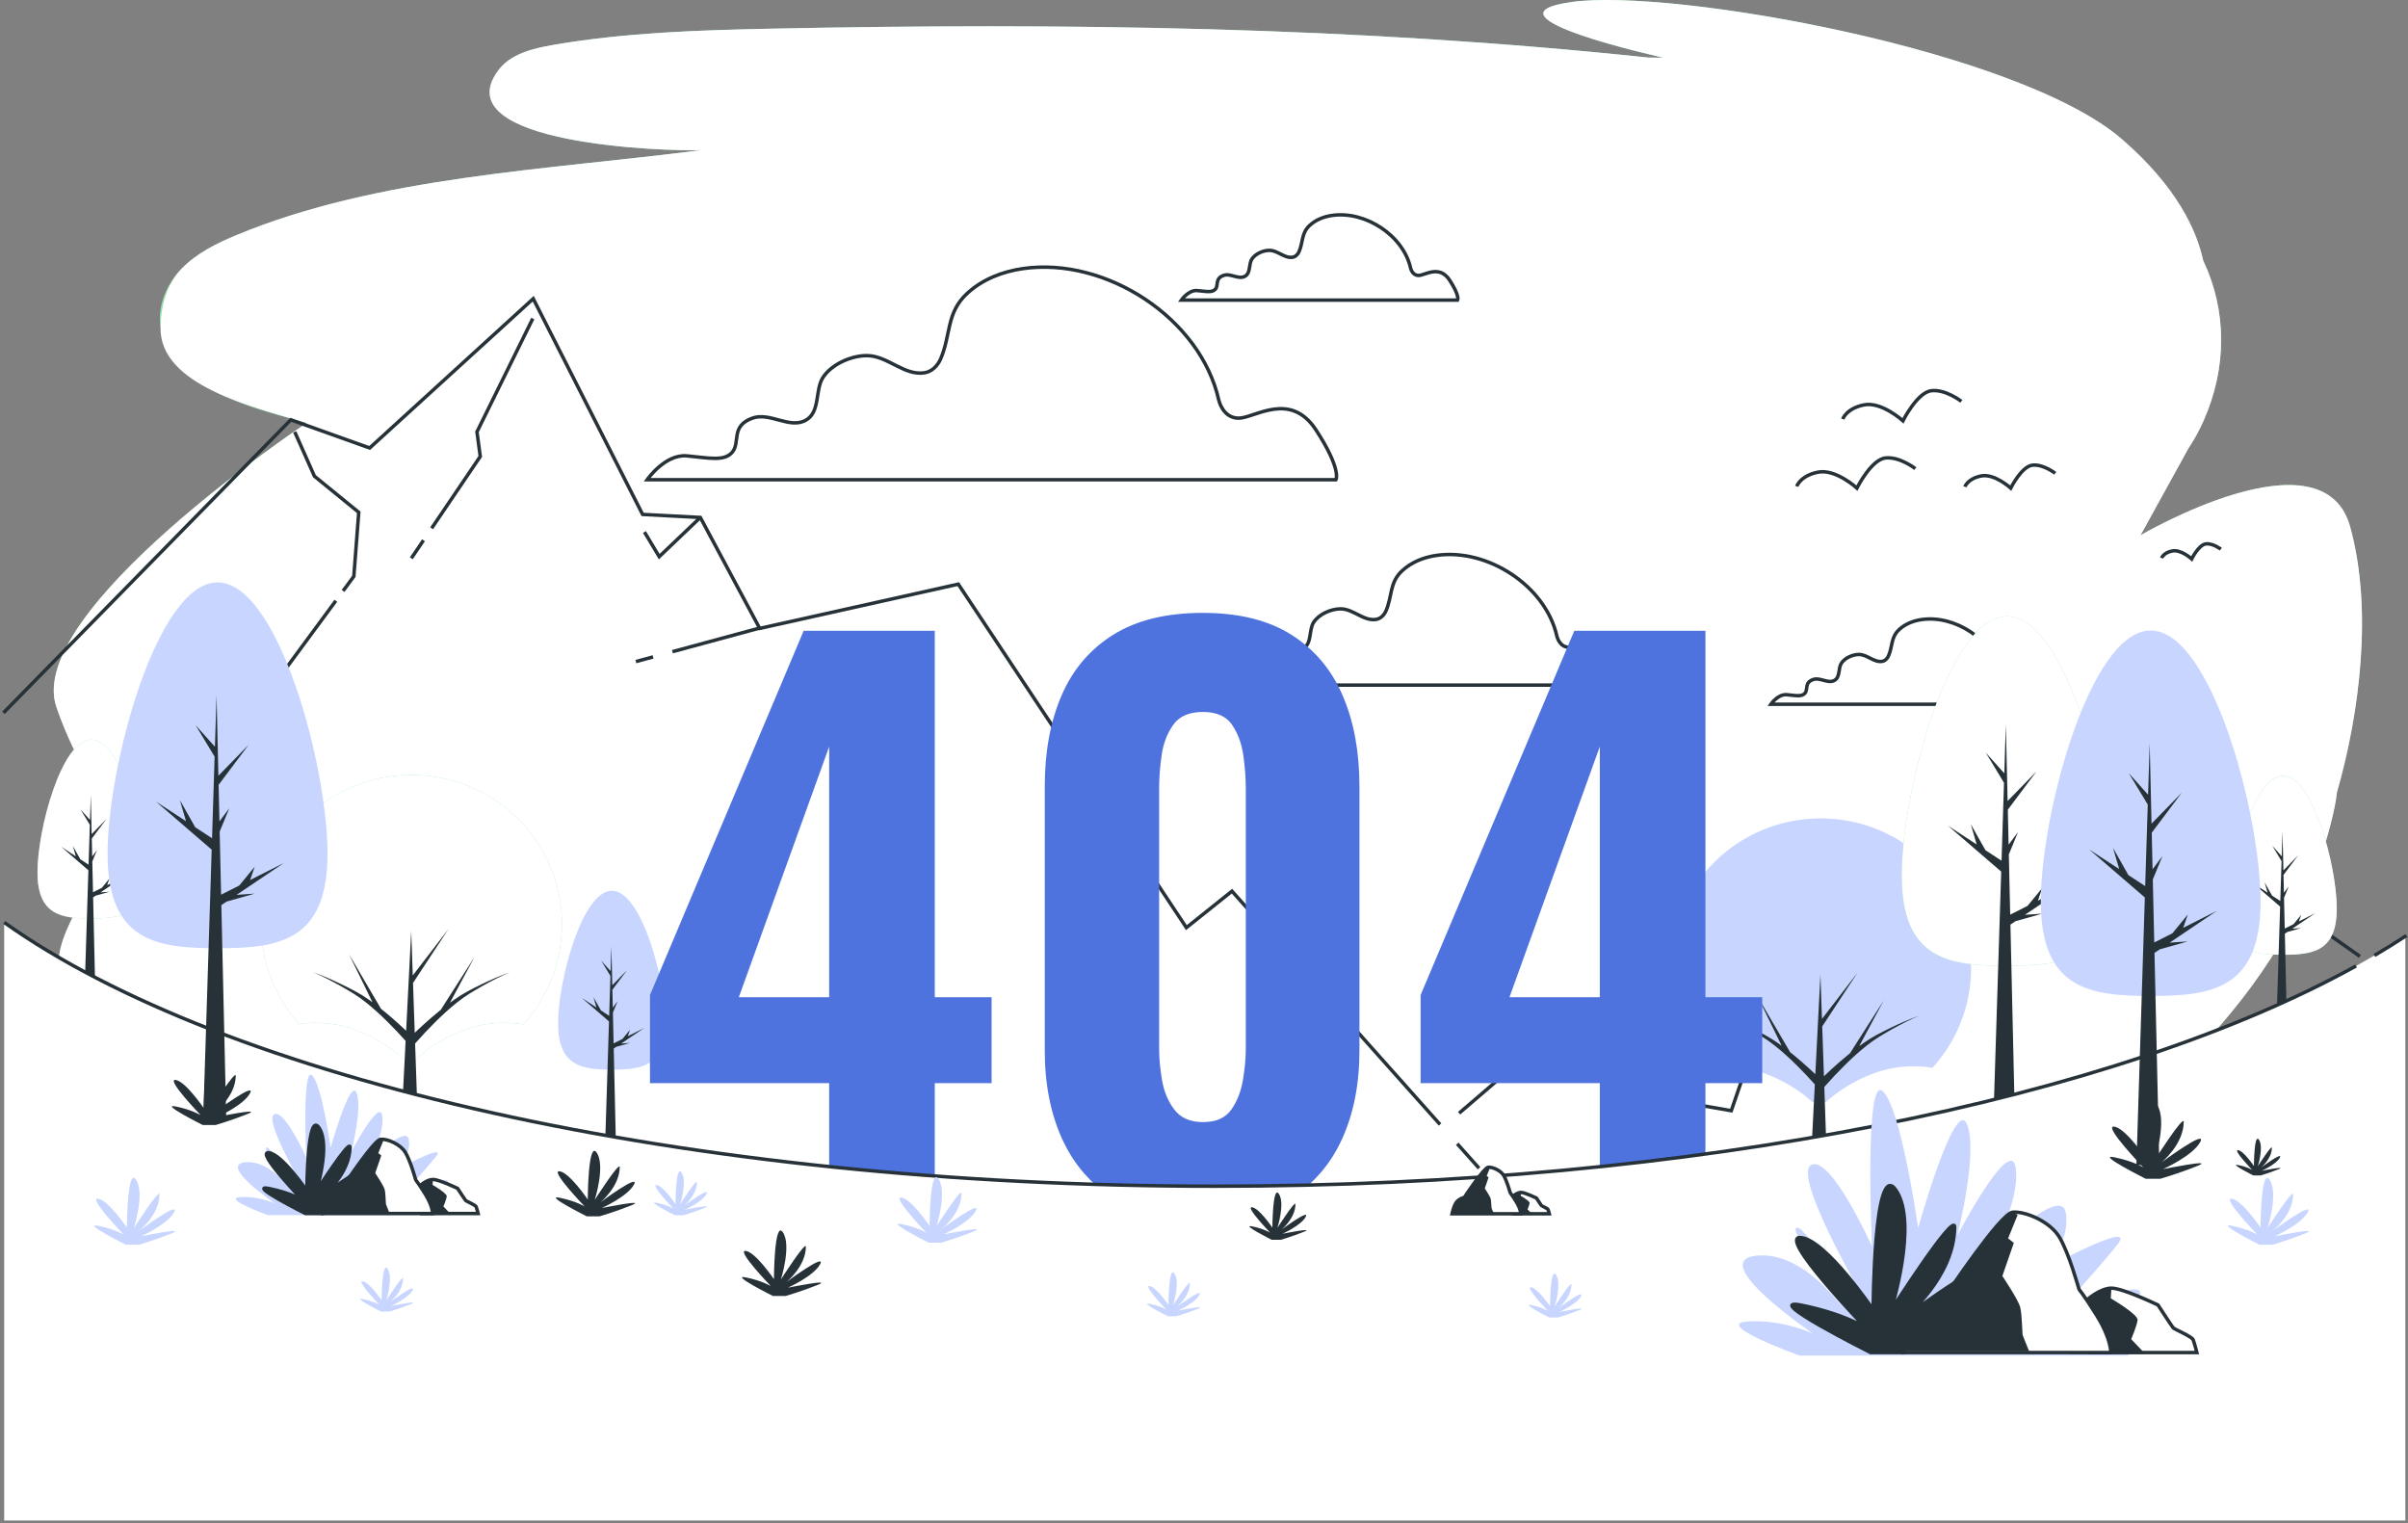 <?xml version="1.0" encoding="UTF-8"?>
<svg width="694px" height="439px" viewBox="0 0 694 439" version="1.1" xmlns="http://www.w3.org/2000/svg" xmlns:xlink="http://www.w3.org/1999/xlink">
    <rect x="0" y="0" width="694" height="439" fill="#808080" stroke="none"/>
    <title>Group 188</title>
    <g id="404" stroke="none" stroke-width="1" fill="none" fill-rule="evenodd">
        <g id="Page-404" transform="translate(-373, -70)">
            <g id="Group-188" transform="translate(374, 70)">
                <g id="Group-5" transform="translate(14.492, 0)">
                    <path d="M661.826,151.767 C653.946,123.389 601.413,154.255 601.413,154.255 L615.16,129.319 C616.793,126.847 618.259,124.227 619.514,121.42 C626.418,105.981 626.327,89.466 619.479,75.083 C617.595,66.351 611.893,53.87 596.16,40.194 C566.391,14.316 466.579,-3.385 437.686,0.546 C408.793,4.477 463.953,16.632 463.953,16.632 L459.581,16.594 C375.428,7.672 290.757,6.524 206.748,8.263 C185.682,8.699 164.552,9.391 143.926,12.949 C137.991,13.973 131.609,15.537 128.076,20.325 C112.394,41.591 176.546,43.668 186.608,43.258 C142.545,48.986 93.586,50.742 52.606,67.771 C46.888,70.147 41.224,72.962 36.916,77.359 C32.608,81.755 29.801,87.992 30.772,94.26 C33.591,112.457 58.662,117.851 72.878,121.893 C72.878,121.893 -8.842,176.232 0.789,203.814 C4.77,215.217 10.704,227.219 21.701,239.035 C15.433,246.904 9.914,255.161 5.648,263.891 C3.038,269.231 -0.381,276.546 2.54,282.694 C17.424,314.019 243.153,421.549 424.034,390.859 C472.086,382.706 519.942,369.225 562.065,345.38 C603.984,321.652 646.701,282.456 657.261,233.032 C657.609,231.404 657.864,229.824 658.038,228.289 C664.591,205.509 668.418,175.509 661.826,151.767" id="Fill-1" fill="#92E3A9"></path>
                    <path d="M661.826,151.767 C653.946,123.389 601.413,154.255 601.413,154.255 L615.16,129.319 C616.793,126.847 618.259,124.227 619.514,121.42 C626.418,105.981 626.327,89.466 619.479,75.083 C617.595,66.351 611.893,53.87 596.16,40.194 C566.391,14.316 466.579,-3.385 437.686,0.546 C408.793,4.477 463.953,16.632 463.953,16.632 L459.581,16.594 C375.428,7.672 290.757,6.524 206.748,8.263 C185.682,8.699 164.552,9.391 143.926,12.949 C137.991,13.973 131.609,15.537 128.076,20.325 C112.394,41.591 176.546,43.668 186.608,43.258 C142.545,48.986 93.586,50.742 52.606,67.771 C46.888,70.147 41.224,72.962 36.916,77.359 C32.608,81.755 30.922,87.919 30.772,94.26 C30.375,111.037 57.336,117.266 72.878,121.893 C72.878,121.893 -8.842,176.232 0.789,203.814 C4.77,215.217 10.704,227.219 21.701,239.035 C15.433,246.904 9.914,255.161 5.648,263.891 C3.038,269.231 -0.381,276.546 2.54,282.694 C17.424,314.019 243.153,421.549 424.034,390.859 C472.086,382.706 519.942,369.225 562.065,345.38 C603.984,321.652 646.701,282.456 657.261,233.032 C657.609,231.404 657.864,229.824 658.038,228.289 C664.591,205.509 668.418,175.509 661.826,151.767" id="Fill-3" fill="#FFFFFF"></path>
                </g>
                <g id="Group-14" transform="translate(516.827, 112.547)" stroke="#263238">
                    <path d="M13.265,8.213 C13.265,8.213 14.285,5.152 19.387,4.131 C24.49,3.111 30.612,8.723 30.612,8.723 C30.612,8.723 34.694,0.56 38.775,0.05 C42.857,-0.461 47.449,3.111 47.449,3.111" id="Stroke-6"></path>
                    <path d="M0,27.601 C0,27.601 1.02,24.54 6.122,23.519 C11.225,22.499 17.347,28.111 17.347,28.111 C17.347,28.111 21.429,19.948 25.51,19.438 C29.592,18.927 34.184,22.499 34.184,22.499" id="Stroke-8"></path>
                    <path d="M48.47,27.723 C48.47,27.723 49.247,25.393 53.13,24.616 C57.014,23.839 61.674,28.111 61.674,28.111 C61.674,28.111 64.781,21.897 67.888,21.509 C70.995,21.121 74.491,23.839 74.491,23.839" id="Stroke-10"></path>
                    <path d="M105.164,48.265 C105.164,48.265 105.673,46.737 108.22,46.227 C110.767,45.718 113.823,48.52 113.823,48.52 C113.823,48.52 115.861,44.445 117.898,44.19 C119.936,43.935 122.228,45.718 122.228,45.718" id="Stroke-12"></path>
                </g>
                <g id="Group-23" transform="translate(185.514, 61.914)" stroke="#263238">
                    <path d="M164.758,53.438 C159.486,29.751 132.183,12.097 108.384,15.48 C102.452,16.323 96.681,18.542 92.225,22.642 C86.149,28.233 87.59,34.58 84.581,41.508 C83.746,43.431 82.118,45.138 80.049,45.494 C74.13,46.509 69.361,40.609 63.369,40.565 C58.888,40.532 53.159,43.008 50.66,46.877 C48.333,50.48 49.954,56.768 45.766,59.16 C41.081,61.835 35.384,56.746 30.32,58.588 C24.027,60.876 26.888,65.452 24.599,68.313 C22.311,71.173 17.734,70.029 11.442,69.457 C5.149,68.885 -2.84217094e-14,76.322 -2.84217094e-14,76.322 L198.511,76.322 C198.511,76.322 200.227,73.461 192.79,62.02 C185.353,50.578 175.056,58.588 170.479,58.588 C165.906,58.588 164.76,53.447 164.758,53.438 Z" id="Stroke-15"></path>
                    <path d="M220.042,15.395 C217.928,5.892 206.974,-1.19 197.425,0.167 C195.047,0.505 192.731,1.395 190.944,3.04 C188.506,5.283 189.083,7.829 187.876,10.609 C187.542,11.38 186.888,12.065 186.059,12.208 C183.684,12.615 181.77,10.248 179.367,10.231 C177.569,10.217 175.27,11.21 174.268,12.763 C173.334,14.208 173.984,16.731 172.304,17.691 C170.424,18.764 168.139,16.722 166.107,17.461 C163.583,18.379 164.731,20.215 163.812,21.363 C162.894,22.51 161.059,22.051 158.534,21.822 C156.01,21.592 153.944,24.576 153.944,24.576 L233.583,24.576 C233.583,24.576 234.273,23.428 231.288,18.838 C228.304,14.248 224.173,17.461 222.338,17.461 C220.502,17.461 220.043,15.399 220.042,15.395 Z" id="Stroke-17"></path>
                    <path d="M389.944,131.852 C387.829,122.349 376.875,115.267 367.327,116.624 C364.948,116.962 362.632,117.852 360.845,119.497 C358.407,121.74 358.985,124.286 357.778,127.066 C357.443,127.837 356.79,128.522 355.96,128.665 C353.585,129.072 351.672,126.705 349.268,126.688 C347.47,126.674 345.172,127.668 344.169,129.22 C343.236,130.665 343.886,133.188 342.206,134.148 C340.326,135.221 338.041,133.179 336.009,133.918 C333.485,134.836 334.632,136.672 333.714,137.82 C332.796,138.967 330.96,138.508 328.435,138.279 C325.911,138.049 323.845,141.033 323.845,141.033 L403.485,141.033 C403.485,141.033 404.174,139.885 401.19,135.295 C398.207,130.705 394.075,133.918 392.239,133.918 C390.405,133.918 389.945,131.856 389.944,131.852 Z" id="Stroke-19"></path>
                    <path d="M262.198,121.453 C258.958,106.898 242.181,96.05 227.557,98.128 C223.912,98.646 220.366,100.01 217.628,102.529 C213.893,105.965 214.779,109.865 212.93,114.122 C212.417,115.304 211.417,116.353 210.145,116.571 C206.508,117.195 203.578,113.57 199.895,113.543 C197.142,113.523 193.622,115.044 192.086,117.421 C190.656,119.635 191.652,123.499 189.079,124.969 C186.2,126.613 182.699,123.486 179.587,124.617 C175.72,126.023 177.478,128.836 176.072,130.593 C174.666,132.351 171.854,131.648 167.987,131.296 C164.12,130.945 160.956,135.515 160.956,135.515 L282.939,135.515 C282.939,135.515 283.993,133.757 279.423,126.726 C274.853,119.696 268.526,124.617 265.713,124.617 C262.903,124.617 262.199,121.458 262.198,121.453 Z" id="Stroke-21"></path>
                </g>
                <g id="Group-56" transform="translate(0, 86.077)">
                    <path d="M476.403,264.988 C476.403,264.988 469.112,257.433 471.158,257.661 C473.205,257.888 477.035,263.537 477.035,263.537 C477.035,263.537 477.088,251.084 478.907,253.813 C480.726,256.541 478.491,263.589 478.491,263.589 C478.491,263.589 483.691,255.477 483.68,256.802 C483.644,260.901 479.673,264.107 479.673,264.107 C479.673,264.107 488,257.939 486.636,260.44 C485.271,262.941 479.947,265.305 479.947,265.305 C479.947,265.305 489.546,263.369 486.135,264.733 C482.724,266.098 479.479,267.035 479.479,267.035 L476.827,267.035 C476.827,267.035 467.762,262.487 471.173,263.169 C474.584,263.851 476.403,264.988 476.403,264.988" id="Fill-24" fill="#263238"></path>
                    <path d="M572.691,241.348 C572.691,241.348 567.017,235.469 568.609,235.646 C570.202,235.823 573.183,240.219 573.183,240.219 C573.183,240.219 573.224,230.527 574.64,232.651 C576.055,234.774 574.316,240.259 574.316,240.259 C574.316,240.259 578.363,233.946 578.354,234.977 C578.326,238.167 575.236,240.663 575.236,240.663 C575.236,240.663 581.716,235.862 580.655,237.809 C579.593,239.755 575.449,241.595 575.449,241.595 C575.449,241.595 582.92,240.088 580.265,241.15 C577.611,242.212 575.085,242.941 575.085,242.941 L573.021,242.941 C573.021,242.941 565.966,239.401 568.621,239.932 C571.275,240.463 572.691,241.348 572.691,241.348" id="Fill-26" fill="#263238"></path>
                    <path d="M662.087,220.259 C662.087,220.259 656.413,214.38 658.005,214.557 C659.598,214.734 662.579,219.13 662.579,219.13 C662.579,219.13 662.62,209.438 664.035,211.562 C665.451,213.685 663.712,219.17 663.712,219.17 C663.712,219.17 667.759,212.857 667.75,213.888 C667.722,217.078 664.632,219.574 664.632,219.574 C664.632,219.574 671.112,214.773 670.05,216.72 C668.989,218.666 664.845,220.506 664.845,220.506 C664.845,220.506 672.316,218.999 669.661,220.061 C667.007,221.123 664.481,221.852 664.481,221.852 L662.417,221.852 C662.417,221.852 655.362,218.312 658.017,218.843 C660.671,219.374 662.087,220.259 662.087,220.259" id="Fill-28" fill="#263238"></path>
                    <path d="M548.156,268.43 C548.156,268.43 541.378,261.407 543.28,261.618 C545.183,261.83 548.743,267.081 548.743,267.081 C548.743,267.081 548.792,255.504 550.484,258.041 C552.175,260.577 550.097,267.13 550.097,267.13 C550.097,267.13 554.931,259.588 554.92,260.82 C554.887,264.631 551.196,267.611 551.196,267.611 C551.196,267.611 558.937,261.877 557.669,264.202 C556.4,266.527 551.45,268.725 551.45,268.725 C551.45,268.725 560.374,266.925 557.203,268.193 C554.033,269.462 551.015,270.332 551.015,270.332 L548.55,270.332 C548.55,270.332 540.123,266.105 543.294,266.739 C546.465,267.373 548.156,268.43 548.156,268.43" id="Fill-30" fill="#92E3A9"></path>
                    <polyline id="Stroke-32" stroke="#263238" points="414.027 237.963 354.06 170.732 340.926 181.238 275.184 82.258 217.952 95.01 200.839 63.039 184.204 62.164 152.684 0 105.538 43.017 82.807 34.899 0 119.329"></polyline>
                    <line x1="425.272" y1="250.57" x2="418.985" y2="243.521" id="Stroke-34" stroke="#263238"></line>
                    <line x1="187.222" y1="103.229" x2="182.265" y2="104.571" id="Stroke-36" stroke="#263238"></line>
                    <line x1="217.836" y1="94.938" x2="192.803" y2="101.718" id="Stroke-38" stroke="#263238"></line>
                    <polyline id="Stroke-40" stroke="#263238" points="123.396 66.161 137.413 45.469 136.466 38.371 152.556 5.719"></polyline>
                    <line x1="117.538" y1="74.809" x2="121.054" y2="69.618" id="Stroke-42" stroke="#263238"></line>
                    <line x1="95.787" y1="87.049" x2="73.056" y2="117.871" id="Stroke-44" stroke="#263238"></line>
                    <polyline id="Stroke-46" stroke="#263238" points="83.94 38.371 89.619 51.148 102.395 61.559 100.976 80.014 97.879 84.212"></polyline>
                    <polyline id="Stroke-48" stroke="#263238" points="200.839 63.039 188.994 74.335 184.735 67.237"></polyline>
                    <polyline id="Stroke-50" stroke="#263238" points="679.142 189.524 587.126 124.62 559.192 164.055 524.686 152.553 471.284 227.316 436.777 219.922 419.524 234.711"></polyline>
                    <polyline id="Stroke-52" stroke="#263238" points="587.125 124.619 576.185 172.711 563.283 167.066"></polyline>
                    <polyline id="Stroke-54" stroke="#263238" points="524.981 155.374 497.967 233.995 479.421 230.77"></polyline>
                </g>
                <g id="Group-89" transform="translate(9.806, 177.599)">
                    <path d="M513.927,58.236 C489.982,58.236 470.57,77.516 470.57,101.298 C470.57,112.325 474.745,122.381 481.607,129.999 C484.747,129.544 490.469,129.231 496.794,131.383 C505.175,134.234 510.398,138.905 511.542,139.997 L515.427,139.997 C516.571,138.905 521.794,134.234 530.175,131.383 C537.061,129.04 543.236,129.619 546.137,130.122 C553.065,122.489 557.284,112.384 557.284,101.298 C557.284,77.516 537.872,58.236 513.927,58.236" id="Fill-57" fill="#C8D6FF"></path>
                    <path d="M534.109,118.57 C532.775,119.215 531.453,119.882 530.148,120.578 C528.842,121.292 527.562,122.067 526.361,122.916 C525.907,123.23 525.464,123.554 525.021,123.878 L532.123,110.648 L522.378,125.909 C521.39,126.703 520.42,127.514 519.468,128.341 C517.894,129.711 516.364,131.107 514.864,132.546 L514.369,118.192 L524.566,102.667 L514.294,116.02 L513.851,103.173 L513.119,117.548 L513.117,117.551 L513.119,117.553 L512.385,131.96 C511.082,130.728 509.758,129.523 508.399,128.341 C507.33,127.412 506.242,126.5 505.127,125.614 L495.907,109.868 L502.679,123.758 C502.29,123.476 501.903,123.19 501.506,122.916 C500.306,122.067 499.025,121.292 497.719,120.578 C496.414,119.882 495.092,119.215 493.758,118.57 C491.087,117.288 488.365,116.089 485.554,115.099 C488.285,116.256 490.903,117.611 493.461,119.043 C494.737,119.763 495.999,120.503 497.239,121.269 C498.461,122.042 499.636,122.86 500.751,123.762 C502.998,125.54 505.096,127.482 507.116,129.485 C508.881,131.238 510.598,133.051 512.235,134.89 L511.304,153.177 L515.576,153.177 L514.971,135.633 C516.801,133.538 518.749,131.474 520.751,129.485 C522.771,127.482 524.869,125.54 527.116,123.762 C528.232,122.86 529.406,122.042 530.628,121.269 C531.869,120.503 533.13,119.763 534.407,119.043 C536.964,117.611 539.582,116.256 542.313,115.099 C539.502,116.089 536.78,117.288 534.109,118.57" id="Fill-59" fill="#263238"></path>
                    <path d="M181.035,117.324 C181.035,129.697 174.097,130.631 165.538,130.631 C156.98,130.631 150.042,129.697 150.042,117.324 C150.042,104.951 156.98,79.088 165.538,79.088 C174.097,79.088 181.035,104.951 181.035,117.324" id="Fill-61" fill="#C8D6FF"></path>
                    <polygon id="Fill-63" fill="#263238" points="170.778 122.937 168.215 123.114 174.891 118.613 170.123 121.023 170.778 119.14 168.598 121.794 166.041 123.087 165.838 114.202 167.192 110.914 165.805 112.763 165.688 107.611 169.934 101.949 165.658 106.326 165.399 94.988 165.17 102.245 162.446 99.207 165.126 103.639 164.764 115.135 162.392 113.584 160.231 109.753 161.098 112.738 156.856 109.964 164.713 116.741 163.523 154.472 166.758 154.472 166.075 124.557 166.822 124.053"></polygon>
                    <path d="M597.844,74.714 C597.844,98.89 584.287,100.716 567.563,100.716 C550.84,100.716 537.283,98.89 537.283,74.714 C537.283,50.538 550.84,0 567.563,0 C584.287,0 597.844,50.538 597.844,74.714" id="Fill-65" fill="#92E3A9"></path>
                    <path d="M597.844,74.714 C597.844,98.89 584.287,100.716 567.563,100.716 C550.84,100.716 537.283,98.89 537.283,74.714 C537.283,50.538 550.84,0 567.563,0 C584.287,0 597.844,50.538 597.844,74.714" id="Fill-67" fill="#FFFFFF"></path>
                    <polygon id="Fill-69" fill="#263238" points="577.802 85.683 572.794 86.028 585.839 77.234 576.522 81.943 577.802 78.264 573.542 83.45 568.546 85.975 568.15 68.614 570.795 62.189 568.085 65.802 567.855 55.736 576.153 44.672 567.798 53.226 567.292 31.07 566.844 45.251 561.521 39.314 566.758 47.975 566.05 70.437 561.416 67.407 557.193 59.922 558.886 65.753 550.599 60.334 565.951 73.576 563.626 147.303 569.948 147.303 568.612 88.848 570.072 87.863"></polygon>
                    <path d="M662.663,84.229 C662.663,96.602 655.725,97.536 647.166,97.536 C638.608,97.536 631.67,96.602 631.67,84.229 C631.67,71.856 638.608,45.993 647.166,45.993 C655.725,45.993 662.663,71.856 662.663,84.229" id="Fill-71" fill="#92E3A9"></path>
                    <path d="M662.663,84.229 C662.663,96.602 655.725,97.536 647.166,97.536 C638.608,97.536 631.67,96.602 631.67,84.229 C631.67,71.856 638.608,45.993 647.166,45.993 C655.725,45.993 662.663,71.856 662.663,84.229" id="Fill-73" fill="#FFFFFF"></path>
                    <polygon id="Fill-75" fill="#263238" points="652.406 89.843 649.843 90.02 656.519 85.519 651.751 87.929 652.406 86.046 650.226 88.7 647.669 89.992 647.466 81.108 648.82 77.82 647.433 79.669 647.315 74.517 651.562 68.855 647.286 73.232 647.027 61.894 646.798 69.151 644.074 66.112 646.754 70.545 646.392 82.041 644.02 80.49 641.859 76.659 642.725 79.644 638.484 76.87 646.341 83.647 645.151 121.378 648.386 121.378 647.703 91.463 648.45 90.959"></polygon>
                    <path d="M30.993,73.767 C30.993,86.14 24.055,87.074 15.496,87.074 C6.938,87.074 0,86.14 0,73.767 C0,61.394 6.938,35.531 15.496,35.531 C24.055,35.531 30.993,61.394 30.993,73.767" id="Fill-77" fill="#92E3A9"></path>
                    <path d="M30.993,73.767 C30.993,86.14 24.055,87.074 15.496,87.074 C6.938,87.074 0,86.14 0,73.767 C0,61.394 6.938,35.531 15.496,35.531 C24.055,35.531 30.993,61.394 30.993,73.767" id="Fill-79" fill="#FFFFFF"></path>
                    <polygon id="Fill-81" fill="#263238" points="20.736 79.381 18.173 79.558 24.849 75.057 20.081 77.467 20.736 75.584 18.556 78.238 15.999 79.53 15.796 70.646 17.15 67.358 15.763 69.207 15.646 64.055 19.892 58.393 15.616 62.77 15.357 51.432 15.128 58.689 12.404 55.65 15.084 60.083 14.722 71.579 12.35 70.028 10.189 66.197 11.056 69.181 6.814 66.408 14.671 73.185 13.481 110.916 16.716 110.916 16.033 81 16.78 80.497"></polygon>
                    <path d="M107.787,45.708 C83.842,45.708 64.43,64.988 64.43,88.77 C64.43,99.797 68.605,109.853 75.467,117.471 C78.607,117.016 84.329,116.703 90.654,118.855 C99.035,121.706 104.258,126.377 105.402,127.469 L109.287,127.469 C110.431,126.377 115.654,121.706 124.035,118.855 C130.921,116.512 137.096,117.091 139.997,117.594 C146.925,109.962 151.144,99.856 151.144,88.77 C151.144,64.988 131.732,45.708 107.787,45.708" id="Fill-83" fill="#92E3A9"></path>
                    <path d="M107.787,45.708 C83.842,45.708 64.43,64.988 64.43,88.77 C64.43,99.797 68.605,109.853 75.467,117.471 C78.607,117.016 84.329,116.703 90.654,118.855 C99.035,121.706 104.258,126.377 105.402,127.469 L109.287,127.469 C110.431,126.377 115.654,121.706 124.035,118.855 C130.921,116.512 137.096,117.091 139.997,117.594 C146.925,109.962 151.144,99.856 151.144,88.77 C151.144,64.988 131.732,45.708 107.787,45.708" id="Fill-85" fill="#FFFFFF"></path>
                    <path d="M127.969,106.043 C126.635,106.688 125.313,107.355 124.008,108.051 C122.702,108.765 121.422,109.54 120.221,110.389 C119.767,110.703 119.324,111.027 118.881,111.351 L125.983,98.121 L116.238,113.382 C115.251,114.176 114.28,114.987 113.328,115.814 C111.754,117.184 110.224,118.58 108.724,120.019 L108.229,105.665 L118.425,90.14 L108.155,103.493 L107.712,90.646 L106.979,105.021 L106.977,105.024 L106.979,105.026 L106.245,119.433 C104.942,118.201 103.618,116.996 102.259,115.814 C101.19,114.885 100.102,113.973 98.987,113.087 L89.767,97.341 L96.539,111.231 C96.15,110.948 95.763,110.663 95.366,110.389 C94.166,109.54 92.885,108.765 91.579,108.051 C90.274,107.355 88.952,106.688 87.618,106.043 C84.947,104.761 82.225,103.562 79.414,102.572 C82.145,103.729 84.763,105.084 87.321,106.516 C88.597,107.236 89.859,107.976 91.1,108.742 C92.321,109.515 93.496,110.333 94.611,111.235 C96.858,113.013 98.956,114.955 100.976,116.958 C102.741,118.711 104.459,120.524 106.095,122.363 L105.164,140.65 L109.436,140.65 L108.831,123.106 C110.661,121.011 112.609,118.947 114.611,116.958 C116.631,114.955 118.729,113.013 120.976,111.235 C122.092,110.333 123.266,109.515 124.488,108.742 C125.729,107.976 126.99,107.236 128.267,106.516 C130.824,105.084 133.442,103.729 136.173,102.572 C133.362,103.562 130.64,104.761 127.969,106.043" id="Fill-87" fill="#263238"></path>
                </g>
                <path d="M211.94,287.365 L237.971,287.365 L237.971,215.15 L211.94,287.365 Z M237.971,351.813 L237.971,312.136 L186.329,312.136 L186.329,286.735 L230.624,181.771 L268.41,181.771 L268.41,287.365 L284.785,287.365 L284.785,312.136 L268.41,312.136 L268.41,351.813 L237.971,351.813 Z" id="Fill-90" fill="#4E73DF"></path>
                <g id="Group-95" transform="translate(300.11, 176.614)" fill="#4E73DF">
                    <path d="M45.554,146.74 C49.333,146.74 52.062,145.552 53.741,143.17 C55.421,140.793 56.539,137.958 57.1,134.668 C57.658,131.382 57.94,128.338 57.94,125.537 L57.94,50.593 C57.94,47.516 57.694,44.295 57.205,40.936 C56.713,37.577 55.63,34.674 53.951,32.224 C52.272,29.777 49.471,28.55 45.554,28.55 C41.634,28.55 38.8,29.777 37.052,32.224 C35.301,34.674 34.182,37.577 33.693,40.936 C33.201,44.295 32.958,47.516 32.958,50.593 L32.958,125.537 C32.958,128.338 33.237,131.382 33.798,134.668 C34.356,137.958 35.546,140.793 37.367,143.17 C39.184,145.552 41.913,146.74 45.554,146.74 M45.554,175.29 C35.337,175.29 26.87,173.191 20.153,168.992 C13.435,164.793 8.397,159.02 5.038,151.672 C1.679,144.325 0,135.823 0,126.166 L0,49.963 C0,40.027 1.607,31.315 4.828,23.827 C8.046,16.342 13.015,10.497 19.733,6.298 C26.451,2.099 35.057,0 45.554,0 C55.91,0 64.411,2.099 71.06,6.298 C77.706,10.497 82.639,16.342 85.86,23.827 C89.078,31.315 90.689,40.027 90.689,49.963 L90.689,126.166 C90.689,135.823 89.009,144.325 85.65,151.672 C82.292,159.02 77.253,164.793 70.535,168.992 C63.818,173.191 55.489,175.29 45.554,175.29" id="Fill-91"></path>
                    <path d="M133.932,110.751 L159.963,110.751 L159.963,38.536 L133.932,110.751 Z M159.963,175.2 L159.963,135.523 L108.321,135.523 L108.321,110.121 L152.616,5.157 L190.402,5.157 L190.402,110.751 L206.777,110.751 L206.777,135.523 L190.402,135.523 L190.402,175.2 L159.963,175.2 Z" id="Fill-93"></path>
                </g>
                <g id="Group-102" transform="translate(0.206, 265.822)">
                    <path d="M692.036,3.982 C626.659,46.84 497.541,76.01 348.938,76.01 C195.776,76.01 63.309,45.024 0,0 L0,172.344 L692.036,172.344 L692.036,3.982 Z" id="Fill-96" fill="#FFFFFF"></path>
                    <path d="M677.834,12.531 C609.014,50.673 487.437,76.01 348.938,76.01 C195.776,76.01 63.309,45.024 0,0.001" id="Stroke-98" stroke="#263238"></path>
                    <path d="M692.339,3.786 C689.392,5.725 686.315,7.637 683.112,9.519" id="Stroke-100" stroke="#263238"></path>
                </g>
                <g id="Group-115" transform="translate(29.999, 167.825)">
                    <path d="M620.505,91.992 C620.505,117.273 606.329,119.181 588.841,119.181 C571.354,119.181 557.178,117.273 557.178,91.992 C557.178,66.711 571.354,13.866 588.841,13.866 C606.329,13.866 620.505,66.711 620.505,91.992" id="Fill-103" fill="#C8D6FF"></path>
                    <polygon id="Fill-105" fill="#263238" points="599.547 103.463 594.31 103.823 607.951 94.627 598.209 99.552 599.547 95.704 595.093 101.127 589.868 103.767 589.454 85.614 592.22 78.895 589.386 82.674 589.146 72.147 597.823 60.578 589.086 69.523 588.557 46.355 588.089 61.184 582.523 54.975 587.999 64.032 587.258 87.52 582.412 84.352 577.997 76.525 579.767 82.623 571.101 76.957 587.155 90.802 584.724 167.897 591.334 167.897 589.937 106.772 591.464 105.743"></polygon>
                    <path d="M586.708,168.577 C586.708,168.577 575.021,156.468 578.302,156.833 C581.582,157.197 587.72,166.252 587.72,166.252 C587.72,166.252 587.805,146.291 590.721,150.664 C593.637,155.038 590.054,166.335 590.054,166.335 C590.054,166.335 598.39,153.332 598.371,155.456 C598.313,162.026 591.949,167.165 591.949,167.165 C591.949,167.165 605.296,157.278 603.109,161.287 C600.922,165.297 592.388,169.086 592.388,169.086 C592.388,169.086 607.774,165.982 602.307,168.169 C596.84,170.356 591.638,171.857 591.638,171.857 L587.387,171.857 C587.387,171.857 572.858,164.568 578.325,165.661 C583.792,166.755 586.708,168.577 586.708,168.577" id="Fill-107" fill="#263238"></path>
                    <path d="M26.86,153.543 C26.86,153.543 16.752,143.07 19.589,143.385 C22.426,143.7 27.736,151.532 27.736,151.532 C27.736,151.532 27.809,134.267 30.331,138.05 C32.853,141.833 29.754,151.604 29.754,151.604 C29.754,151.604 36.964,140.357 36.948,142.194 C36.898,147.877 31.393,152.322 31.393,152.322 C31.393,152.322 42.937,143.77 41.046,147.238 C39.154,150.706 31.773,153.983 31.773,153.983 C31.773,153.983 45.081,151.298 40.352,153.19 C35.624,155.081 31.124,156.38 31.124,156.38 L27.447,156.38 C27.447,156.38 14.881,150.075 19.609,151.021 C24.338,151.967 26.86,153.543 26.86,153.543" id="Fill-109" fill="#263238"></path>
                    <path d="M63.396,78.211 C63.396,103.519 49.204,105.43 31.698,105.43 C14.192,105.43 0,103.519 0,78.211 C0,52.903 14.192,0 31.698,0 C49.204,0 63.396,52.903 63.396,78.211" id="Fill-111" fill="#C8D6FF"></path>
                    <polygon id="Fill-113" fill="#263238" points="42.416 89.694 37.173 90.055 50.83 80.849 41.076 85.779 42.416 81.928 37.957 87.356 32.727 90 32.312 71.826 35.081 65.1 32.244 68.882 32.004 58.345 40.69 46.763 31.943 55.718 31.413 32.524 30.945 47.369 25.373 41.154 30.855 50.221 30.114 73.735 25.262 70.562 20.842 62.727 22.615 68.831 13.939 63.159 30.01 77.02 27.577 154.198 34.194 154.198 32.796 93.007 34.324 91.976"></polygon>
                </g>
                <g id="Group-150" transform="translate(26.183, 309.679)">
                    <path d="M141.34,38 C141.34,38 131.232,27.527 134.069,27.842 C136.906,28.157 142.216,35.989 142.216,35.989 C142.216,35.989 142.289,18.724 144.811,22.507 C147.333,26.29 144.234,36.061 144.234,36.061 C144.234,36.061 151.444,24.814 151.428,26.651 C151.378,32.334 145.873,36.779 145.873,36.779 C145.873,36.779 157.417,28.227 155.526,31.695 C153.634,35.163 146.253,38.44 146.253,38.44 C146.253,38.44 159.561,35.756 154.832,37.647 C150.104,39.538 145.604,40.837 145.604,40.837 L141.927,40.837 C141.927,40.837 129.361,34.532 134.089,35.478 C138.818,36.424 141.34,38 141.34,38" id="Fill-116" fill="#263238"></path>
                    <path d="M194.99,60.95 C194.99,60.95 184.882,50.477 187.719,50.792 C190.556,51.107 195.866,58.939 195.866,58.939 C195.866,58.939 195.939,41.674 198.461,45.457 C200.983,49.24 197.884,59.011 197.884,59.011 C197.884,59.011 205.094,47.764 205.078,49.601 C205.028,55.284 199.523,59.729 199.523,59.729 C199.523,59.729 211.067,51.178 209.176,54.645 C207.284,58.113 199.903,61.39 199.903,61.39 C199.903,61.39 213.211,58.706 208.482,60.597 C203.754,62.489 199.254,63.787 199.254,63.787 L195.577,63.787 C195.577,63.787 183.011,57.482 187.739,58.428 C192.468,59.374 194.99,60.95 194.99,60.95" id="Fill-118" fill="#263238"></path>
                    <path d="M338.893,45.54 C338.893,45.54 331.602,37.986 333.648,38.213 C335.695,38.44 339.525,44.089 339.525,44.089 C339.525,44.089 339.578,31.636 341.397,34.365 C343.216,37.093 340.981,44.141 340.981,44.141 C340.981,44.141 346.181,36.029 346.169,37.354 C346.134,41.453 342.163,44.659 342.163,44.659 C342.163,44.659 350.49,38.491 349.126,40.992 C347.761,43.494 342.437,45.857 342.437,45.857 C342.437,45.857 352.036,43.921 348.625,45.285 C345.214,46.65 341.969,47.587 341.969,47.587 L339.317,47.587 C339.317,47.587 330.252,43.039 333.663,43.721 C337.074,44.403 338.893,45.54 338.893,45.54" id="Fill-120" fill="#263238"></path>
                    <path d="M621.92,27.464 C621.92,27.464 616.246,21.585 617.838,21.762 C619.431,21.939 622.412,26.335 622.412,26.335 C622.412,26.335 622.453,16.643 623.869,18.767 C625.284,20.89 623.545,26.376 623.545,26.376 C623.545,26.376 627.592,20.062 627.583,21.093 C627.555,24.283 624.465,26.779 624.465,26.779 C624.465,26.779 630.945,21.978 629.884,23.925 C628.822,25.871 624.678,27.711 624.678,27.711 C624.678,27.711 632.149,26.204 629.494,27.266 C626.84,28.328 624.314,29.057 624.314,29.057 L622.25,29.057 C622.25,29.057 615.195,25.517 617.85,26.048 C620.504,26.579 621.92,27.464 621.92,27.464" id="Fill-122" fill="#263238"></path>
                    <path d="M239.853,45.58 C239.853,45.58 229.745,35.107 232.582,35.422 C235.419,35.737 240.729,43.569 240.729,43.569 C240.729,43.569 240.802,26.304 243.324,30.087 C245.846,33.87 242.747,43.641 242.747,43.641 C242.747,43.641 249.957,32.394 249.941,34.231 C249.891,39.914 244.386,44.359 244.386,44.359 C244.386,44.359 255.93,35.807 254.039,39.275 C252.148,42.743 244.766,46.02 244.766,46.02 C244.766,46.02 258.074,43.335 253.345,45.227 C248.617,47.118 244.117,48.417 244.117,48.417 L240.44,48.417 C240.44,48.417 227.874,42.112 232.603,43.058 C237.331,44.004 239.853,45.58 239.853,45.58" id="Fill-124" fill="#C8D6FF"></path>
                    <path d="M166.912,38.622 C166.912,38.622 160.134,31.599 162.036,31.81 C163.939,32.022 167.499,37.273 167.499,37.273 C167.499,37.273 167.549,25.696 169.24,28.233 C170.931,30.77 168.853,37.322 168.853,37.322 C168.853,37.322 173.687,29.78 173.677,31.012 C173.643,34.823 169.952,37.803 169.952,37.803 C169.952,37.803 177.693,32.069 176.425,34.394 C175.156,36.72 170.207,38.917 170.207,38.917 C170.207,38.917 179.13,37.117 175.96,38.385 C172.789,39.654 169.771,40.524 169.771,40.524 L167.306,40.524 C167.306,40.524 158.879,36.297 162.05,36.931 C165.221,37.565 166.912,38.622 166.912,38.622" id="Fill-126" fill="#C8D6FF"></path>
                    <path d="M82.213,66.363 C82.213,66.363 75.435,59.34 77.337,59.551 C79.24,59.763 82.8,65.014 82.8,65.014 C82.8,65.014 82.85,53.437 84.541,55.974 C86.232,58.511 84.154,65.063 84.154,65.063 C84.154,65.063 88.988,57.521 88.977,58.753 C88.944,62.564 85.253,65.544 85.253,65.544 C85.253,65.544 92.994,59.81 91.726,62.135 C90.457,64.461 85.507,66.658 85.507,66.658 C85.507,66.658 94.431,64.858 91.261,66.126 C88.09,67.395 85.072,68.266 85.072,68.266 L82.607,68.266 C82.607,68.266 74.18,64.038 77.351,64.672 C80.522,65.306 82.213,66.363 82.213,66.363" id="Fill-128" fill="#C8D6FF"></path>
                    <path d="M308.981,67.723 C308.981,67.723 302.203,60.7 304.105,60.911 C306.008,61.123 309.568,66.374 309.568,66.374 C309.568,66.374 309.618,54.797 311.309,57.334 C313,59.871 310.922,66.423 310.922,66.423 C310.922,66.423 315.756,58.881 315.745,60.113 C315.712,63.924 312.021,66.904 312.021,66.904 C312.021,66.904 319.762,61.17 318.494,63.495 C317.225,65.82 312.276,68.018 312.276,68.018 C312.276,68.018 321.199,66.218 318.029,67.486 C314.858,68.755 311.84,69.625 311.84,69.625 L309.375,69.625 C309.375,69.625 300.948,65.398 304.119,66.032 C307.29,66.666 308.981,67.723 308.981,67.723" id="Fill-130" fill="#C8D6FF"></path>
                    <path d="M418.954,68.09 C418.954,68.09 412.176,61.067 414.078,61.278 C415.981,61.49 419.541,66.741 419.541,66.741 C419.541,66.741 419.59,55.164 421.282,57.701 C422.973,60.238 420.895,66.79 420.895,66.79 C420.895,66.79 425.729,59.248 425.718,60.48 C425.685,64.291 421.994,67.271 421.994,67.271 C421.994,67.271 429.735,61.537 428.467,63.862 C427.198,66.188 422.248,68.385 422.248,68.385 C422.248,68.385 431.172,66.585 428.001,67.853 C424.831,69.122 421.813,69.993 421.813,69.993 L419.348,69.993 C419.348,69.993 410.921,65.765 414.092,66.399 C417.263,67.033 418.954,68.09 418.954,68.09" id="Fill-132" fill="#C8D6FF"></path>
                    <path d="M623.42,46.121 C623.42,46.121 613.1,35.428 615.996,35.75 C618.893,36.072 624.314,44.068 624.314,44.068 C624.314,44.068 624.389,26.441 626.964,30.303 C629.539,34.165 626.375,44.141 626.375,44.141 C626.375,44.141 633.736,32.659 633.719,34.534 C633.668,40.336 628.048,44.875 628.048,44.875 C628.048,44.875 639.834,36.144 637.903,39.684 C635.972,43.224 628.436,46.57 628.436,46.57 C628.436,46.57 642.023,43.829 637.195,45.761 C632.367,47.692 627.773,49.018 627.773,49.018 L624.02,49.018 C624.02,49.018 611.19,42.581 616.017,43.546 C620.845,44.512 623.42,46.121 623.42,46.121" id="Fill-134" fill="#C8D6FF"></path>
                    <path d="M8.488,46.121 C8.488,46.121 -1.832,35.428 1.065,35.75 C3.961,36.072 9.382,44.068 9.382,44.068 C9.382,44.068 9.457,26.441 12.032,30.303 C14.607,34.165 11.443,44.141 11.443,44.141 C11.443,44.141 18.804,32.659 18.787,34.534 C18.736,40.336 13.116,44.875 13.116,44.875 C13.116,44.875 24.902,36.144 22.971,39.684 C21.04,43.224 13.504,46.57 13.504,46.57 C13.504,46.57 27.091,43.829 22.263,45.761 C17.435,47.692 12.842,49.018 12.842,49.018 L9.088,49.018 C9.088,49.018 -3.742,42.581 1.086,43.546 C5.913,44.512 8.488,46.121 8.488,46.121" id="Fill-136" fill="#C8D6FF"></path>
                    <path d="M59.397,31.023 C59.397,31.023 48.836,12.81 51.848,11.404 C54.86,9.998 61.086,23.856 61.086,23.856 C61.086,23.856 59.881,-2.252 62.693,0.157 C65.504,2.567 68.115,21.044 68.115,21.044 C68.115,21.044 73.739,0.961 75.546,5.178 C77.354,9.396 74.101,22.157 74.101,22.157 C74.101,22.157 82.173,6.785 82.977,11.806 C83.78,16.826 79.161,25.06 79.161,25.06 C79.161,25.06 89.805,14.416 90.608,18.634 C91.412,22.851 87.797,27.069 87.797,27.069 C87.797,27.069 101.855,19.437 98.441,23.655 C95.027,27.872 90.006,33.294 90.006,33.294 C90.006,33.294 103.461,28.475 101.855,31.286 C100.248,34.098 94.223,37.11 94.223,37.11 C94.223,37.11 105.269,35.102 104.064,36.91 C102.859,38.717 100.054,40.492 100.054,40.492 L50.041,40.492 C50.041,40.492 36.786,35.705 42.007,35.303 C47.229,34.901 52.049,37.11 52.049,37.11 C52.049,37.11 35.782,26.065 43.413,25.261 C51.045,24.458 57.27,34.098 57.27,34.098 C57.27,34.098 46.426,18.835 50.241,21.245 L59.397,31.023 Z" id="Fill-138" fill="#C8D6FF"></path>
                    <path d="M60.077,36.204 C60.077,36.204 46.441,22.076 50.268,22.501 C54.096,22.926 61.258,33.491 61.258,33.491 C61.258,33.491 61.357,10.201 64.76,15.304 C68.162,20.407 63.982,33.588 63.982,33.588 C63.982,33.588 73.707,18.416 73.686,20.894 C73.618,28.561 66.192,34.557 66.192,34.557 C66.192,34.557 81.766,23.021 79.214,27.699 C76.662,32.377 66.705,36.798 66.705,36.798 C66.705,36.798 84.657,33.176 78.278,35.728 C71.899,38.279 65.829,40.031 65.829,40.031 L60.869,40.031 C60.869,40.031 43.917,31.526 50.296,32.802 C56.675,34.078 60.077,36.204 60.077,36.204" id="Fill-140" fill="#263238"></path>
                    <path d="M60.077,36.204 C60.077,36.204 46.441,22.076 50.268,22.501 C54.096,22.926 61.258,33.491 61.258,33.491 C61.258,33.491 61.357,10.201 64.76,15.304 C68.162,20.407 63.982,33.588 63.982,33.588 C63.982,33.588 73.707,18.416 73.686,20.894 C73.618,28.561 66.192,34.557 66.192,34.557 C66.192,34.557 81.766,23.021 79.214,27.699 C76.662,32.377 66.705,36.798 66.705,36.798 C66.705,36.798 84.657,33.176 78.278,35.728 C71.899,38.279 65.829,40.031 65.829,40.031 L60.869,40.031 C60.869,40.031 43.917,31.526 50.296,32.802 C56.675,34.078 60.077,36.204 60.077,36.204 Z" id="Stroke-142" stroke="#263238"></path>
                    <path d="M509.153,63.068 C509.153,63.068 489.191,28.643 494.884,25.986 C500.578,23.329 512.346,49.52 512.346,49.52 C512.346,49.52 510.068,0.174 515.382,4.729 C520.697,9.284 525.631,44.206 525.631,44.206 C525.631,44.206 536.26,6.247 539.676,14.218 C543.093,22.19 536.945,46.31 536.945,46.31 C536.945,46.31 552.203,17.255 553.721,26.745 C555.239,36.235 546.509,51.798 546.509,51.798 C546.509,51.798 566.627,31.68 568.146,39.651 C569.664,47.622 562.831,55.594 562.831,55.594 C562.831,55.594 589.403,41.17 582.95,49.141 C576.497,57.112 567.007,67.361 567.007,67.361 C567.007,67.361 592.439,58.251 589.403,63.565 C586.366,68.88 574.978,74.573 574.978,74.573 C574.978,74.573 595.856,70.778 593.578,74.194 C591.301,77.61 585.999,80.964 585.999,80.964 L491.468,80.964 C491.468,80.964 466.415,71.916 476.285,71.157 C486.154,70.398 495.264,74.573 495.264,74.573 C495.264,74.573 464.517,53.696 478.942,52.178 C493.366,50.659 505.133,68.88 505.133,68.88 C505.133,68.88 484.636,40.031 491.848,44.586 L509.153,63.068 Z" id="Fill-144" fill="#C8D6FF"></path>
                    <path d="M510.439,72.861 C510.439,72.861 484.665,46.157 491.9,46.961 C499.134,47.764 512.672,67.733 512.672,67.733 C512.672,67.733 512.859,23.712 519.29,33.357 C525.72,43.003 517.819,67.917 517.819,67.917 C517.819,67.917 536.202,39.24 536.16,43.924 C536.033,58.414 521.997,69.748 521.997,69.748 C521.997,69.748 551.433,47.943 546.61,56.785 C541.787,65.627 522.966,73.983 522.966,73.983 C522.966,73.983 556.898,67.138 544.841,71.961 C532.784,76.784 521.312,80.095 521.312,80.095 L511.936,80.095 C511.936,80.095 479.895,64.019 491.952,66.431 C504.009,68.842 510.439,72.861 510.439,72.861" id="Fill-146" fill="#263238"></path>
                    <path d="M510.439,72.861 C510.439,72.861 484.665,46.157 491.9,46.961 C499.134,47.764 512.672,67.733 512.672,67.733 C512.672,67.733 512.859,23.712 519.29,33.357 C525.72,43.003 517.819,67.917 517.819,67.917 C517.819,67.917 536.202,39.24 536.16,43.924 C536.033,58.414 521.997,69.748 521.997,69.748 C521.997,69.748 551.433,47.943 546.61,56.785 C541.787,65.627 522.966,73.983 522.966,73.983 C522.966,73.983 556.898,67.138 544.841,71.961 C532.784,76.784 521.312,80.095 521.312,80.095 L511.936,80.095 C511.936,80.095 479.895,64.019 491.952,66.431 C504.009,68.842 510.439,72.861 510.439,72.861 Z" id="Stroke-148" stroke="#263238"></path>
                </g>
                <g id="Group-187" transform="translate(92.068, 328.298)">
                    <path d="M27.912,13.436 C27.912,13.436 29.954,11.59 31.705,11.59 C33.456,11.59 38.805,14.161 38.805,14.161 C38.805,14.161 40.945,17.457 41.139,17.655 C41.334,17.853 43.959,18.974 44.154,19.435 C44.349,19.897 44.738,21.413 44.738,21.413 L28.398,21.413 L25.383,13.502 L27.912,13.436 Z" id="Fill-151" fill="#FFFFFF"></path>
                    <path d="M27.912,13.436 C27.912,13.436 29.954,11.59 31.705,11.59 C33.456,11.59 38.805,14.161 38.805,14.161 C38.805,14.161 40.945,17.457 41.139,17.655 C41.334,17.853 43.959,18.974 44.154,19.435 C44.349,19.897 44.738,21.413 44.738,21.413 L28.398,21.413 L25.383,13.502 L27.912,13.436 Z" id="Stroke-153" stroke="#263238"></path>
                    <path d="M31.705,11.59 L31.608,13.146 C31.608,13.146 35.79,15.578 35.693,16.453 C35.595,17.328 34.72,19.371 34.72,19.371 L36.86,21.608 L25.481,21.608 L26.356,14.897 C26.356,14.897 28.787,11.395 31.705,11.59" id="Fill-155" fill="#263238"></path>
                    <path d="M6.613,12.465 C6.613,12.465 14.783,0.211 16.631,0.016 C18.478,-0.178 22.369,1.378 23.828,3.906 C25.286,6.435 26.648,11.395 26.745,11.687 C26.843,11.979 27.231,12.173 29.468,15.772 C31.705,19.37 31.608,21.413 31.608,21.413 L0,21.413 C0,21.413 0.68,18.203 1.847,16.355 C3.015,14.507 5.738,13.827 5.738,13.827 L6.613,12.465 Z" id="Fill-157" fill="#FFFFFF"></path>
                    <path d="M6.613,12.465 C6.613,12.465 14.783,0.211 16.631,0.016 C18.478,-0.178 22.369,1.378 23.828,3.906 C25.286,6.435 26.648,11.395 26.745,11.687 C26.843,11.979 27.231,12.173 29.468,15.772 C31.705,19.37 31.608,21.413 31.608,21.413 L0,21.413 C0,21.413 0.68,18.203 1.847,16.355 C3.015,14.507 5.738,13.827 5.738,13.827 L6.613,12.465 Z" id="Stroke-159" stroke="#263238"></path>
                    <path d="M19.159,21.218 C19.159,21.218 18.284,19.078 18.186,18.787 C18.089,18.495 18.089,15.674 17.797,14.507 C17.506,13.34 15.074,9.742 15.074,9.742 L16.825,4.684 L15.949,4.004 L17.408,0.405 L16.592,0.027 C14.677,0.371 6.613,12.465 6.613,12.465 L5.738,13.826 C5.738,13.826 3.014,14.507 1.847,16.355 C0.849,17.935 0.208,20.505 0.043,21.218 L19.159,21.218 Z" id="Fill-161" fill="#263238"></path>
                    <path d="M342.905,16.484 C342.905,16.484 344.186,15.327 345.283,15.327 C346.381,15.327 349.735,16.939 349.735,16.939 C349.735,16.939 351.076,19.005 351.198,19.13 C351.32,19.254 352.967,19.956 353.089,20.246 C353.211,20.535 353.455,21.486 353.455,21.486 L343.21,21.486 L341.319,16.525 L342.905,16.484 Z" id="Fill-163" fill="#FFFFFF"></path>
                    <path d="M342.905,16.484 C342.905,16.484 344.186,15.327 345.283,15.327 C346.381,15.327 349.735,16.939 349.735,16.939 C349.735,16.939 351.076,19.005 351.198,19.13 C351.32,19.254 352.967,19.956 353.089,20.246 C353.211,20.535 353.455,21.486 353.455,21.486 L343.21,21.486 L341.319,16.525 L342.905,16.484 Z" id="Stroke-165" stroke="#263238"></path>
                    <path d="M345.283,15.326 L345.222,16.302 C345.222,16.302 347.844,17.826 347.783,18.375 C347.722,18.924 347.173,20.204 347.173,20.204 L348.515,21.607 L341.38,21.607 L341.929,17.399 C341.929,17.399 343.454,15.204 345.283,15.326" id="Fill-167" fill="#263238"></path>
                    <path d="M329.55,15.875 C329.55,15.875 334.672,8.191 335.831,8.07 C336.99,7.948 339.429,8.923 340.344,10.509 C341.258,12.094 342.112,15.204 342.173,15.387 C342.234,15.57 342.478,15.692 343.88,17.948 C345.283,20.205 345.222,21.485 345.222,21.485 L325.403,21.485 C325.403,21.485 325.83,19.473 326.562,18.314 C327.294,17.156 329.001,16.729 329.001,16.729 L329.55,15.875 Z" id="Fill-169" fill="#FFFFFF"></path>
                    <path d="M329.55,15.875 C329.55,15.875 334.672,8.191 335.831,8.07 C336.99,7.948 339.429,8.923 340.344,10.509 C341.258,12.094 342.112,15.204 342.173,15.387 C342.234,15.57 342.478,15.692 343.88,17.948 C345.283,20.205 345.222,21.485 345.222,21.485 L325.403,21.485 C325.403,21.485 325.83,19.473 326.562,18.314 C327.294,17.156 329.001,16.729 329.001,16.729 L329.55,15.875 Z" id="Stroke-171" stroke="#263238"></path>
                    <path d="M337.417,21.364 C337.417,21.364 336.868,20.022 336.807,19.84 C336.746,19.657 336.746,17.888 336.563,17.156 C336.38,16.425 334.856,14.168 334.856,14.168 L335.953,10.997 L335.405,10.57 L336.319,8.314 L335.807,8.077 C334.606,8.293 329.55,15.876 329.55,15.876 L329.002,16.729 C329.002,16.729 327.294,17.156 326.562,18.315 C325.937,19.306 325.535,20.917 325.431,21.364 L337.417,21.364 Z" id="Fill-173" fill="#263238"></path>
                    <path d="M508.288,46.399 C508.288,46.399 512.148,42.91 515.457,42.91 C518.766,42.91 528.877,47.77 528.877,47.77 C528.877,47.77 532.921,54 533.288,54.374 C533.656,54.748 538.619,56.866 538.987,57.738 C539.355,58.611 540.09,61.476 540.09,61.476 L509.207,61.476 L503.509,46.524 L508.288,46.399 Z" id="Fill-175" fill="#FFFFFF"></path>
                    <path d="M508.288,46.399 C508.288,46.399 512.148,42.91 515.457,42.91 C518.766,42.91 528.877,47.77 528.877,47.77 C528.877,47.77 532.921,54 533.288,54.374 C533.656,54.748 538.619,56.866 538.987,57.738 C539.355,58.611 540.09,61.476 540.09,61.476 L509.207,61.476 L503.509,46.524 L508.288,46.399 Z" id="Stroke-177" stroke="#263238"></path>
                    <path d="M515.457,42.91 L515.273,45.851 C515.273,45.851 523.178,50.447 522.994,52.101 C522.81,53.756 521.156,57.616 521.156,57.616 L525.2,61.844 L503.692,61.844 L505.347,49.16 C505.347,49.16 509.942,42.542 515.457,42.91" id="Fill-179" fill="#263238"></path>
                    <path d="M468.03,44.564 C468.03,44.564 483.471,21.402 486.964,21.034 C490.457,20.667 497.81,23.608 500.567,28.387 C503.325,33.167 505.898,42.542 506.082,43.093 C506.266,43.645 507.001,44.013 511.229,50.814 C515.457,57.616 515.273,61.476 515.273,61.476 L455.53,61.476 C455.53,61.476 456.817,55.41 459.023,51.917 C461.228,48.424 466.376,47.138 466.376,47.138 L468.03,44.564 Z" id="Fill-181" fill="#FFFFFF"></path>
                    <path d="M468.03,44.564 C468.03,44.564 483.471,21.402 486.964,21.034 C490.457,20.667 497.81,23.608 500.567,28.387 C503.325,33.167 505.898,42.542 506.082,43.093 C506.266,43.645 507.001,44.013 511.229,50.814 C515.457,57.616 515.273,61.476 515.273,61.476 L455.53,61.476 C455.53,61.476 456.817,55.41 459.023,51.917 C461.228,48.424 466.376,47.138 466.376,47.138 L468.03,44.564 Z" id="Stroke-183" stroke="#263238"></path>
                    <path d="M491.744,61.109 C491.744,61.109 490.09,57.065 489.906,56.513 C489.722,55.962 489.722,50.631 489.17,48.425 C488.619,46.219 484.023,39.418 484.023,39.418 L487.332,29.859 L485.678,28.572 L488.435,21.77 L486.891,21.055 C483.272,21.705 468.03,44.565 468.03,44.565 L466.376,47.138 C466.376,47.138 461.229,48.425 459.023,51.918 C457.137,54.905 455.925,59.761 455.613,61.109 L491.744,61.109 Z" id="Fill-185" fill="#263238"></path>
                </g>
            </g>
        </g>
    </g>
</svg>